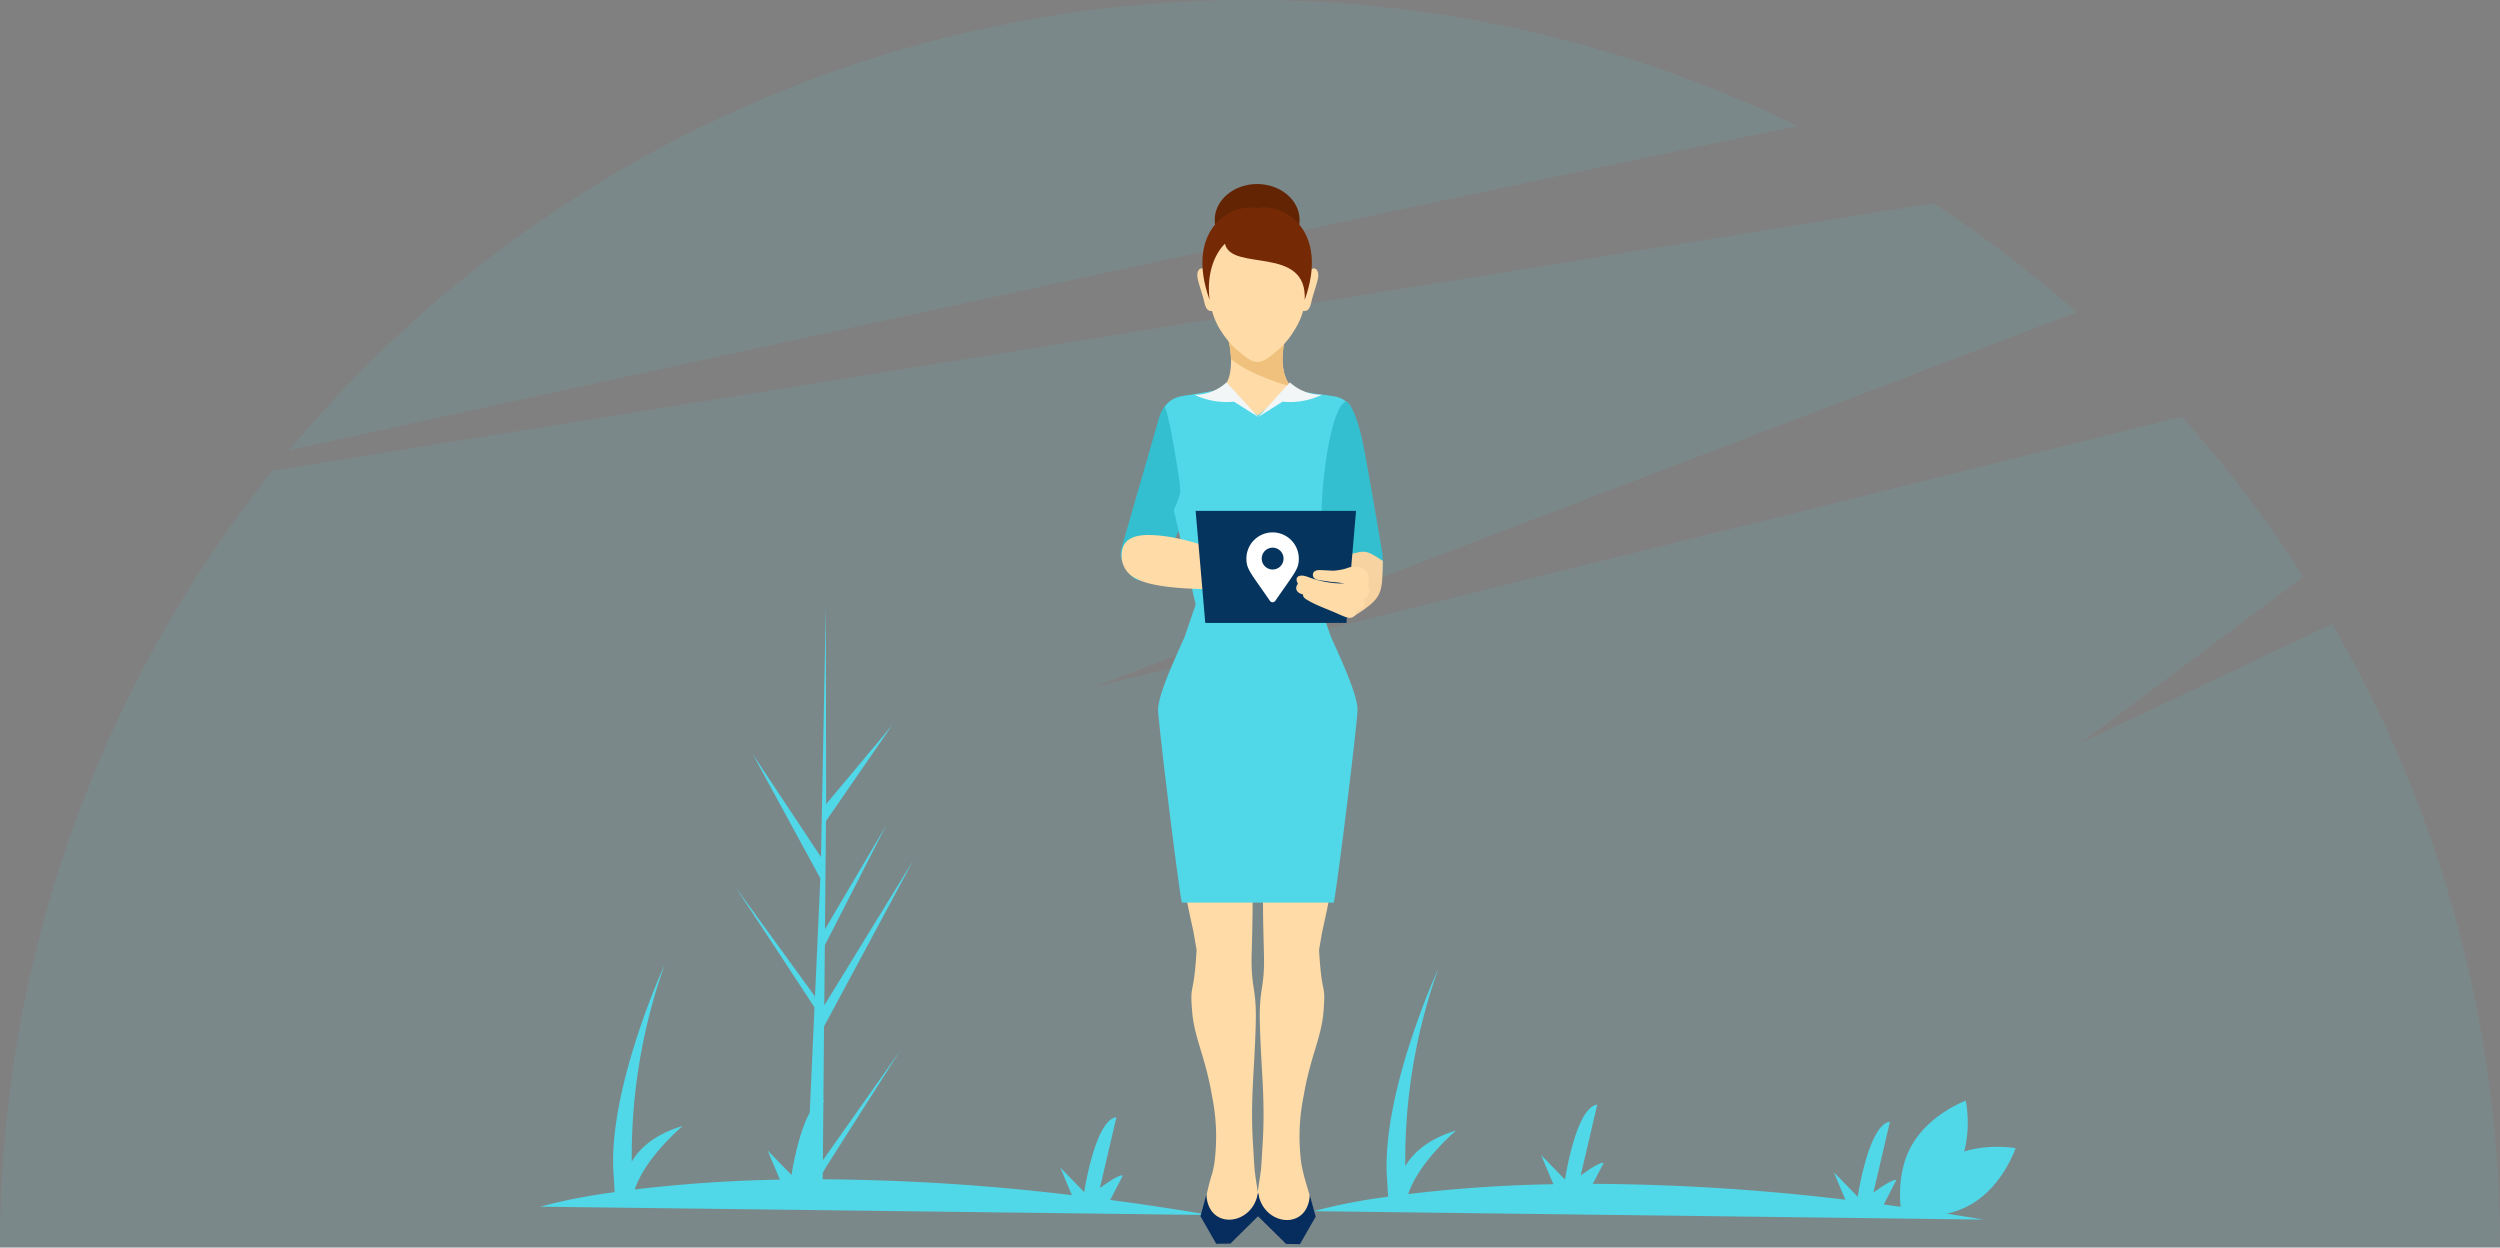 <svg xmlns="http://www.w3.org/2000/svg" width="359.146" height="179.215" viewBox="0 0 359.146 179.215">
  <rect x="0" y="0" width="359.146" height="179.215" fill="#808080" stroke="none"/>
  <g id="onboarding_2" data-name="onboarding 2" transform="translate(-8 -234)">
    <g id="Group_5566" data-name="Group 5566" transform="translate(0.211 9.215)">
      <g id="undraw_Eiffel_tower_3gw8" transform="translate(7.789 125.498)">
        <path id="Path_554" data-name="Path 554" d="M437.042,448.415,400.936,465.5,432.89,441.61a180.312,180.312,0,0,0-17.447-22.958L258.862,457.57,400.3,403.617a180.286,180.286,0,0,0-20.539-15.655L141.168,426.393a178.811,178.811,0,0,0-39.162,111.59H461.153a178.714,178.714,0,0,0-24.11-89.567Z" transform="translate(-102.006 -259.48)" fill="#50d8e8" opacity="0.1"/>
        <path id="Path_555" data-name="Path 555" d="M433.947,325.1A179.7,179.7,0,0,0,217.29,371.672C273.7,359.312,371.9,337.918,433.947,325.1Z" transform="translate(-175.72 -207.712)" fill="#50d8e8" opacity="0.1"/>
        <path id="Path_556" data-name="Path 556" d="M721.551,729.017q-7.435-1.26-14.3-2.164l1.809-3.508c-.61-.212-3.291,1.8-3.291,1.8l2.375-10.184c-3.069.37-4.629,10.768-4.629,10.768l-3.429-3.516,1.66,3.952a316.55,316.55,0,0,0-36.283-2.283l1.549-3c-.61-.212-3.291,1.8-3.291,1.8l2.375-10.184c-3.069.37-4.629,10.768-4.629,10.768l-3.428-3.516,1.758,4.186a203.81,203.81,0,0,0-20.858,1.417c1.566-4.678,6.888-9.126,6.888-9.126-4.064,1.209-6.2,3.234-7.309,5.122A82.021,82.021,0,0,1,643.257,693s-8.4,18.279-7.328,30.548l.128,2.179a83.718,83.718,0,0,0-10.7,2.08Z" transform="translate(-436.64 -454.526)" fill="#50d8e8"/>
        <path id="Path_557" data-name="Path 557" d="M413.394,727.2q-7.435-1.26-14.3-2.164l1.809-3.508c-.61-.212-3.291,1.8-3.291,1.8l2.375-10.184c-3.069.37-4.629,10.768-4.629,10.768l-3.428-3.516,1.66,3.952a316.578,316.578,0,0,0-36.283-2.283l1.549-3c-.61-.212-3.291,1.8-3.291,1.8l2.375-10.184c-3.069.37-4.629,10.768-4.629,10.768l-3.428-3.516,1.758,4.186a203.809,203.809,0,0,0-20.858,1.417c1.566-4.678,6.888-9.127,6.888-9.127-4.064,1.209-6.2,3.234-7.309,5.122a82.018,82.018,0,0,1,4.741-28.339s-8.4,18.279-7.328,30.548l.128,2.179A83.714,83.714,0,0,0,317.2,726Z" transform="translate(-239.602 -453.366)" fill="#50d8e8"/>
        <path id="Path_561" data-name="Path 561" d="M407.607,627.95l11.046-15.665-11.062,17.377-.017,1.79q-1.171-.017-2.318-.09l1.04-22.99-.011-.178.02-.034.1-2.172L395.07,588.725l11.356,15.635.031.46.786-17.37L397.519,569.6l9.821,14.8.692-36.006,0-.12v.118l.043,28.391,9.474-11.322-9.5,13.767-.143,15.549,8.819-14.983-8.838,17.269-.08,8.646,12.8-20.86-12.834,23.876Z" transform="translate(-289.393 -361.983)" fill="#50d8e8"/>
        <path id="Path_563" data-name="Path 563" d="M865.912,765.7c-4.52,2.665-6.3,8.022-6.3,8.022s5.549,1.036,10.069-1.629,6.3-8.022,6.3-8.022S870.432,763.036,865.912,765.7Z" transform="translate(-586.425 -499.841)" fill="#50d8e8"/>
        <path id="Path_564" data-name="Path 564" d="M867.079,755.593c-2.531,4.6-7.834,6.532-7.834,6.532s-1.2-5.516,1.332-10.112,7.834-6.532,7.834-6.532S869.61,751,867.079,755.593Z" transform="translate(-586.009 -488.08)" fill="#50d8e8"/>
      </g>
    </g>
    <g id="Group_5569" data-name="Group 5569">
      <g id="Group_5568" data-name="Group 5568" transform="translate(-1227.334 -6000.071)">
        <path id="Path_3862" data-name="Path 3862" d="M448.891,415.277l-5.4,18.754c-.53,1.84,1.372,4.183,2.262,4.506.781.282,3.134-1.143,3.989-2.93l5.627-11.749c2.166-.982,3.553-6.348,4.118-7.287l-4.638-4.8C452.287,412.041,449.8,412.116,448.891,415.277Z" transform="translate(952.937 5878.868)" fill="#33bfcf" fill-rule="evenodd"/>
        <path id="Path_3863" data-name="Path 3863" d="M457.191,478.294l.071,2.936c.2,5.634-.7,5.111-.573,10.443.178,7.2.849,11.011.35,18.185-.049.706-.092,1.942-.206,3.079l0-.008c-.3,2.034-.6,4.06-.912,6.093l4.417,4.362,2.034.031,2.27-3.96c-.674-2.955-1.656-5.435-2.006-7.631a29.26,29.26,0,0,1,.353-9.706c.961-5.644,2.534-8.256,2.843-12.072.356-4.36-.238-1.79-.64-8.861l.46-2.648h.006a196.663,196.663,0,0,0,3.788-23.44c.5-4.535-.009-7.777.084-9.669.134-2.674-3.616-9.1-4.646-13.893l-8.167-.186-.442,19.6,1.024.023C457.251,457.537,457.031,471.717,457.191,478.294Z" transform="translate(959.634 5889.338)" fill="#ffdba7" fill-rule="evenodd"/>
        <path id="Path_3864" data-name="Path 3864" d="M460.056,478.294l-.071,2.936c-.2,5.634.706,5.111.574,10.443-.178,7.2-.849,11.011-.35,18.185.054.794.1,2.25.252,3.49.138,1.15.433,2.68.43,3.232l-1.314,2.907c-4.76,1.573-5.067,2.4-6.225-2.241a27.384,27.384,0,0,1,.95-3.94,15.088,15.088,0,0,0,.313-1.483,29.26,29.26,0,0,0-.352-9.706c-.962-5.644-2.534-8.256-2.844-12.072-.353-4.36.238-1.79.64-8.861l-.46-2.648h0a196.663,196.663,0,0,1-3.788-23.44c-.5-4.535.009-7.777-.086-9.669-.134-2.674,3.616-9.1,4.646-13.893l8.168-.186.442,19.6-1.025.023C460,457.537,460.216,471.717,460.056,478.294Z" transform="translate(955.177 5889.338)" fill="#ffdba7" fill-rule="evenodd"/>
        <path id="Path_3865" data-name="Path 3865" d="M459.13,486.532l.448,2.976-4.417,4.362-2.034.031-2.268-3.96.85-3.113C451.976,492.051,458.429,491.3,459.13,486.532Z" transform="translate(956.929 5918.852)" fill="#072c5e" fill-rule="evenodd"/>
        <path id="Path_3866" data-name="Path 3866" d="M468.267,427.936c1.122-1.249,2.78-5.814,3.684-9.257.465-1.764.912-3.271-.8-3.625a30.6,30.6,0,0,1-4.255-.642,4.771,4.771,0,0,1-2.144-1.077c-1.162-1.569-1.332-4.13-.634-6.8h-8.264c.7,2.669.6,5.484-.379,6.749-.992,1.3-5.05,1.579-5.331,1.619-2.465.356-.886,7.828,1.263,11.531C453.233,429.579,464.5,427.936,468.267,427.936Z" transform="translate(955.876 5876.066)" fill="#ffdba7" fill-rule="evenodd"/>
        <path id="Path_3867" data-name="Path 3867" d="M453.427,406.536a13.9,13.9,0,0,1,.447,3.044c1.955,1.667,5.822,3.209,8.7,3.964-1.45-1.306-1.559-4.4-.879-7.008Z" transform="translate(958.302 5876.066)" fill="#f0c17d" fill-rule="evenodd"/>
        <path id="Path_3868" data-name="Path 3868" d="M466.621,403.3c.7-1.044,1.53-.328,1.272.945-.209,1.041-.689,2.224-.955,3.409-.181.807-.471,1.383-1.176,1.24a9.96,9.96,0,0,1-1.258,2.79,11.543,11.543,0,0,1-2.351,2.824c-1.282,1.14-2.127,1.724-2.953,1.724-.8,0-1.584-.553-3.025-1.807a12.2,12.2,0,0,1-1.962-2.272,10.18,10.18,0,0,1-1.529-3.251c-.657.1-.936-.465-1.111-1.249-.266-1.185-.747-2.368-.956-3.409-.23-1.137.405-1.831,1.045-1.222a18.53,18.53,0,0,1,.236-3.538c1.027-6.7,13.494-5.733,14.6.6A13.582,13.582,0,0,1,466.621,403.3Z" transform="translate(956.773 5869.834)" fill="#ffdba7" fill-rule="evenodd"/>
        <path id="Path_3869" data-name="Path 3869" d="M471.7,431.119l-1.708,10.8c.378.9,1.022,2.9,1.722,4.918,1.61,3.553,3.934,8.607,3.833,10.646-.12,2.4-2.643,23.245-3.4,27.56H450.3c-.758-4.314-3.281-25.162-3.4-27.56-.1-2.02,2.181-7.007,3.79-10.555.709-2.052,1.368-4.1,1.751-5.008a152.9,152.9,0,0,1-2.466-17.35c-.152-1.048-1.372-9.165-2.126-10.752a3.542,3.542,0,0,1,2.7-1.541c1.573-.232,3.122-.6,4.686-.8l2.637.89,3.366,2.717,3.2-2.776,2.781-.858c.925.428,3.354.568,4.7.829a3.642,3.642,0,0,1,2.686,1.524,59.051,59.051,0,0,0-2.035,12.023l-.711,4.233Z" transform="translate(954.808 5878.694)" fill="#50d8e8" fill-rule="evenodd"/>
        <path id="Path_3870" data-name="Path 3870" d="M458.292,402.465c3.36,0,6.1-2.321,6.1-5.163s-2.741-5.163-6.1-5.163-6.1,2.318-6.1,5.163S454.933,402.465,458.292,402.465Z" transform="translate(957.642 5868.366)" fill="#632404" fill-rule="evenodd"/>
        <path id="Path_3871" data-name="Path 3871" d="M454.28,399.543c-1.553,1.546-2.661,4.384-2.206,8.07-3.522-9.808,2.777-13.953,6.832-13.189,4.057-.764,10.356,3.381,6.832,13.189C466.129,399.692,455.2,403.625,454.28,399.543Z" transform="translate(957.027 5869.541)" fill="#752a05" fill-rule="evenodd"/>
        <path id="Path_3872" data-name="Path 3872" d="M456.417,486.565l-.448,2.976,4.417,4.362,2.034.031,2.268-3.96-.85-3.113C463.571,492.084,457.119,491.334,456.417,486.565Z" transform="translate(959.662 5918.87)" fill="#072c5e" fill-rule="evenodd"/>
        <path id="Path_3873" data-name="Path 3873" d="M460.485,425.648l-7.794-13.869c-1.371.213-2.875.287-3.008.305.313,2.477,1.134,11.9-1.326,16.348l3.254,14.05h8.884v-16.85Z" transform="translate(955.591 5878.87)" fill="#50d8e8" fill-rule="evenodd"/>
        <path id="Path_3874" data-name="Path 3874" d="M459.464,415.68l-4.557-4.974a6.647,6.647,0,0,1-4.62,1.776,10.736,10.736,0,0,0,5.685.992Z" transform="translate(956.623 5878.296)" fill="#f2f6f7" fill-rule="evenodd"/>
        <path id="Path_3875" data-name="Path 3875" d="M456.27,415.68l4.554-4.974a6.655,6.655,0,0,0,4.62,1.776,10.731,10.731,0,0,1-5.685.992Z" transform="translate(959.823 5878.296)" fill="#f2f6f7" fill-rule="evenodd"/>
        <path id="Path_3876" data-name="Path 3876" d="M465.638,412.5c.863.078,1.952,3.266,2.488,5.932.674,3.355,1.914,10.675,2.74,15.5.623,3.645-.981,6.078-2.041,6.259a5.117,5.117,0,0,1-4.617-3.212c-.766-2.683-1.239-5.843-2.006-8.976C462.273,423.857,463.429,413.725,465.638,412.5Z" transform="translate(962.995 5879.257)" fill="#33bfcf" fill-rule="evenodd"/>
        <path id="Path_3877" data-name="Path 3877" d="M464.056,427.171c3.508-.652,3.077-1.22,5.978.716-.135,4.744.073,5.242-4.244,7.988l-1.734-2.1S463.965,427.171,464.056,427.171Z" transform="translate(963.966 5886.775)" fill="#f6d3a0" fill-rule="evenodd"/>
        <path id="Path_3878" data-name="Path 3878" d="M443.478,427.94c.009-3.065,2.959-3.192,6.2-2.777,5.676.732,13.292,4.29,15.072,4.91l-1.117,2.691c-4.374-.028-14.557.456-18.094-1.523A3.612,3.612,0,0,1,443.478,427.94Z" transform="translate(952.981 5885.937)" fill="#ffdba7" fill-rule="evenodd"/>
        <path id="Path_3879" data-name="Path 3879" d="M473.453,422.732H450.408l1.385,16.1h20.275Z" transform="translate(956.688 5884.729)" fill="#05345e" fill-rule="evenodd"/>
        <path id="Path_3880" data-name="Path 3880" d="M465.126,428.528l-1.862-.091c-.5-.023-.952.15-1.022.5-.149.767.557.907,1.1.984.506.072,1.169.172,1.787.244a8.8,8.8,0,0,1,1.616.223c.067.028-.24-.017-.312-.021a13.866,13.866,0,0,1-4.3-.718c-.441-.147-.775-.289-1.084-.361-.855-.2-1.513.157-.978,1.122-.568.734-.1,1.354.755,1.538-.069.351.164.56.915.973,1.183.652,2.428,1.088,3.679,1.628,1.854.8,2.534,1.3,3.176-.287.942-.206,1.251-.669.947-1.658a1.345,1.345,0,0,0,.56-1.958c.427-1.483-.141-2.173-.864-2.5a2.988,2.988,0,0,0-2.233.061A8.446,8.446,0,0,1,465.126,428.528Z" transform="translate(961.721 5887.528)" fill="#ffdba7" fill-rule="evenodd"/>
      </g>
      <path id="Icon_awesome-map-marker-alt" data-name="Icon awesome-map-marker-alt" d="M3.376,9.832C.529,5.7,0,5.28,0,3.763a3.763,3.763,0,0,1,7.526,0C7.526,5.28,7,5.7,4.15,9.832A.471.471,0,0,1,3.376,9.832Zm.387-4.5A1.568,1.568,0,1,0,2.2,3.763,1.568,1.568,0,0,0,3.763,5.331Z" transform="translate(187.058 310.483)" fill="#fff"/>
    </g>
  </g>
</svg>
